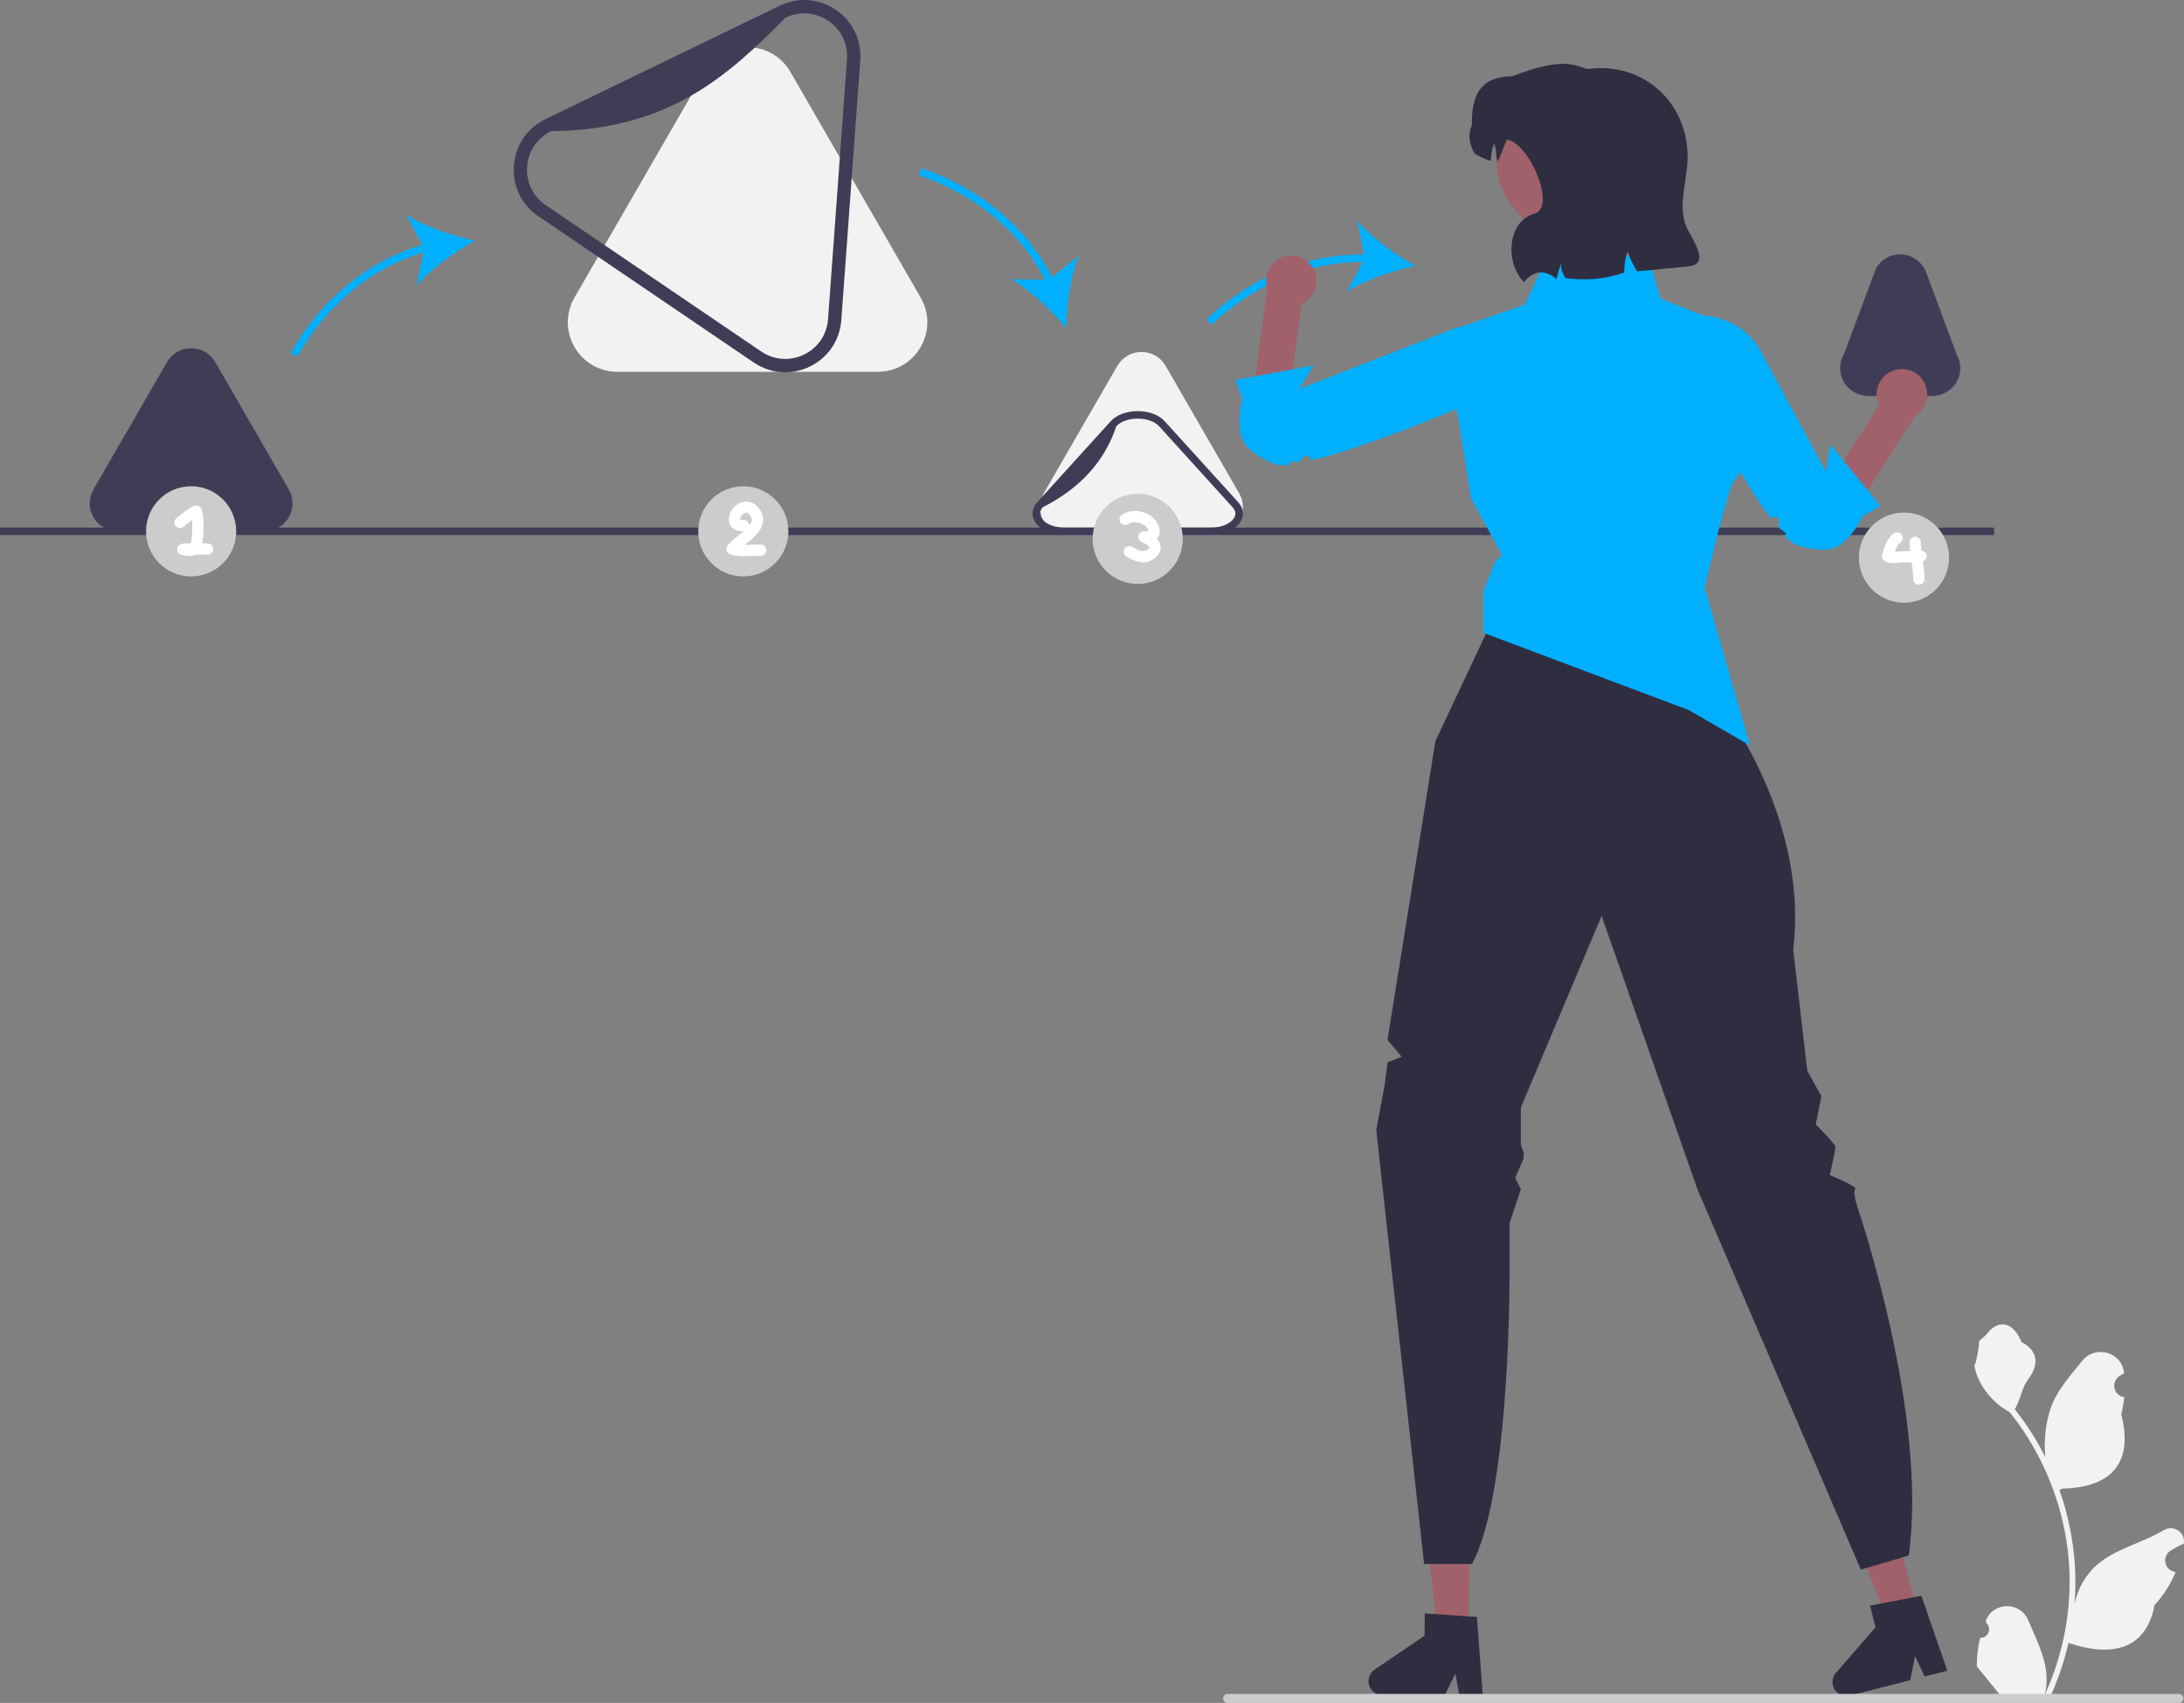 <svg xmlns="http://www.w3.org/2000/svg" width="581.426" height="453.249" viewBox="0 0 581.426 453.249" xmlns:xlink="http://www.w3.org/1999/xlink"><rect x="0" y="0" width="581.426" height="453.249" fill="#808080" stroke="none"/><path d="M151.159,85.779c0,2.264,.596,4.528,1.788,6.591,2.383,4.127,6.651,6.591,11.417,6.591h69.314c4.766,0,9.034-2.465,11.417-6.591,1.191-2.063,1.788-4.327,1.788-6.591s-.596-4.528-1.788-6.591l-34.657-60.028c-2.383-4.127-6.651-6.591-11.417-6.591-4.765,0-9.033,2.465-11.417,6.591l-34.657,60.028c-1.191,2.063-1.788,4.327-1.788,6.591Z" fill="#f2f2f2"/><path d="M276.882,134.985c0,1.277,.336,2.554,1.008,3.718,1.344,2.328,3.752,3.718,6.441,3.718h39.102c2.689,0,5.097-1.39,6.441-3.718,.672-1.164,1.008-2.441,1.008-3.718s-.336-2.554-1.008-3.718l-19.551-33.863c-1.344-2.328-3.752-3.718-6.441-3.718-2.688,0-5.096,1.39-6.441,3.718l-19.551,33.863c-.672,1.164-1.008,2.441-1.008,3.718Z" fill="#f2f2f2"/><path d="M23.882,133.985c0,1.277,.336,2.554,1.008,3.718,1.344,2.328,3.752,3.718,6.441,3.718h39.102c2.689,0,5.097-1.39,6.441-3.718,.672-1.164,1.008-2.441,1.008-3.718s-.336-2.554-1.008-3.718l-19.551-33.863c-1.344-2.328-3.752-3.718-6.441-3.718-2.688,0-5.096,1.39-6.441,3.718l-19.551,33.863c-.672,1.164-1.008,2.441-1.008,3.718Z" fill="#3f3d56"/><path d="M489.882,97.985c0,1.258,.326,2.517,.979,3.667,1.358,2.394,4.003,3.77,6.755,3.77h16.531c2.752,0,5.397-1.376,6.755-3.77,.652-1.15,.979-2.408,.979-3.667,0-1.277-.336-2.554-1.008-3.718l-8.384-22.574c-1.387-2.402-3.914-4.036-6.687-4.007-2.656,.027-5.029,1.413-6.361,3.718l-8.551,22.863c-.672,1.164-1.008,2.441-1.008,3.718Z" fill="#3f3d56"/><path d="M322.433,142.422h-39.102c-2.966,0-5.651-1.007-7.181-2.693-.83-.914-1.268-1.964-1.268-3.037,0-1.073,.438-2.123,1.268-3.037l19.552-21.539c1.531-1.687,4.215-2.693,7.181-2.693,2.966,0,5.651,1.007,7.181,2.693l19.551,21.539c.83,.914,1.268,1.964,1.268,3.037,0,1.073-.438,2.124-1.268,3.037-1.53,1.687-4.215,2.693-7.181,2.693Zm-19.551-31c-2.411,0-4.542,.762-5.7,2.038-3.043,9.151-9.437,16.401-19.551,21.539-.497,.548-.749,1.118-.749,1.693,0,.576,.252,1.146,.749,1.693,1.158,1.275,3.289,2.037,5.701,2.037h39.102c2.412,0,4.542-.762,5.701-2.037,.497-.548,.749-1.117,.749-1.693,0-.576-.252-1.146-.749-1.693l-19.551-21.539c-1.158-1.275-3.289-2.037-5.7-2.037Z" fill="#3f3d56"/><path d="M209.039,99.088c-2.926,0-5.83-.876-8.376-2.605l-57.347-38.933c-4.473-3.036-6.909-8.069-6.517-13.461,.193-2.642,1.065-5.174,2.526-7.324,1.458-2.148,3.49-3.895,5.875-5.05L207.59,1.518c4.866-2.358,10.444-1.949,14.915,1.088,4.474,3.037,6.911,8.07,6.517,13.461l-5.043,69.131c-.193,2.643-1.065,5.175-2.525,7.323-1.46,2.15-3.492,3.897-5.875,5.05-2.096,1.015-4.325,1.517-6.54,1.517ZM214.124,3.552c-1.69,0-3.389,.383-4.99,1.157-15.152,15.222-30.868,29.929-62.39,30.197-1.825,.885-3.377,2.216-4.487,3.85-1.11,1.636-1.774,3.57-1.922,5.591-.3,4.114,1.558,7.954,4.971,10.271l57.347,38.933c3.413,2.316,7.664,2.626,11.381,.83,1.824-.884,3.376-2.215,4.487-3.851,1.11-1.634,1.774-3.567,1.921-5.59l5.043-69.131c.301-4.114-1.558-7.953-4.971-10.271-1.942-1.318-4.157-1.986-6.39-1.986Z" fill="#3f3d56"/><rect y="140.422" width="530.882" height="2" fill="#3f3d56"/><path d="M112.461,65.187c-24.182,6.938-34.916,28.599-35.024,28.822l1.8,.872c.104-.215,10.384-20.914,33.473-27.689l-1.776,8.791c3.76-4.41,10.201-9.004,15.509-11.924-5.928-1.247-13.427-3.766-18.308-6.89l4.327,8.018Z" fill="#00b0ff"/><path d="M245.213,44.806l-.518,1.932c.23,.062,22.49,6.276,33.476,27.684l-8.969-.095c5.037,2.866,10.757,8.331,14.622,12.997,.113-6.056,1.18-13.895,3.334-19.276l-7.064,5.754c-11.351-22.45-34.641-28.931-34.881-28.995Z" fill="#00b0ff"/><path d="M376.837,70.77c-5.303-2.928-11.735-7.533-15.488-11.95l1.789,8.933c-25.146-.451-41.761,17.121-41.929,17.302l1.466,1.36c.162-.174,16.045-16.945,40.114-16.671l-4.272,7.885c4.887-3.115,12.391-5.621,18.321-6.859Z" fill="#00b0ff"/><g><g><polygon points="390.977 434.204 382.655 434.133 378.97 401.283 391.254 401.387 390.977 434.204" fill="#a0616a"/><path d="M394.736,451.042l-1.548-20.673-2.173-.145-8.865-.607-2.852-.19-.054,5.949-13.293,9.019c-1.005,.688-1.621,1.829-1.63,3.042-.018,1.693,1.114,3.142,2.662,3.604,.326,.1,.67,.154,1.032,.154l16.544,.136,.145-.29,2.753-5.578,1.005,5.578,.054,.326,6.248,.054-.027-.38Z" fill="#2f2e41"/></g><g><polygon points="510.361 429.009 502.297 431.068 490.341 400.249 502.243 397.211 510.361 429.009" fill="#a0616a"/><path d="M518.297,444.328l-6.779-19.591-2.138,.415-8.726,1.679-2.806,.545,1.468,5.766-10.547,12.116c-.796,.922-1.1,2.183-.798,3.358,.415,1.642,1.88,2.753,3.495,2.804,.341,.013,.687-.022,1.037-.115l16.029-4.096,.066-.317,1.236-6.096,2.397,5.136,.136,.301,6.054-1.544-.123-.361Z" fill="#2f2e41"/></g><path d="M400.136,159.018l49.128,8.558v7.654s3.375-.461,3.375,1.789v3.951l2.731,2.731s26.52,31.57,22.02,69.072l3.75,32.252,3.75,6.75-1.5,7.5s5.25,5.25,5.25,6c0,.75-1.5,7.5-1.5,7.5,0,0,7.5,3,6.75,3.75s.75,5.25,.75,5.25c0,0,18.751,54.753,13.501,92.256l-12.751,3.75-43.503-101.256-25.502-72.754-21.501,51.003v9.863l.75,2.138v1.5l-2.25,5.25,1.5,3-3,9.001v11.251s.5,60.004-10.001,79.505h-12.751l-12.751-115.507,2.25-12.001,.75-6,3.75-1.5-3.75-4.5,12.751-79.505,18.001-38.252Z" fill="#2f2e41"/><path d="M412.107,68.211h26.57l3.402,11.275,10.535,4.172c7.303,2.892,11.918,10.152,11.436,17.992l-.161,2.615,2.734,16.007s-3.245,6.12-4.864,7.433-7.93,28.668-7.93,28.668l12.053,42.049-16.243-9.402-54.757-20.598,.004-10.904,3.057-7.941,1.898-1.898-8.22-15.054-7.059-44.12,21.305-7.397,6.241-12.898Z" fill="#00b0ff"/><g><path d="M332.72,111.35l4.614-34.4,.064,.013c-.555-1.579-.529-3.365,.218-5.009,1.537-3.382,5.525-4.878,8.907-3.341,3.382,1.537,4.878,5.525,3.341,8.907-.704,1.549-1.925,2.696-3.364,3.344l-3.346,25.176,44.069-16.779s17.188,9.273,10.71,11.703c-4.215,1.581-50.097,18.875-58.485,18.47-4.177-.202-7.283-3.938-6.727-8.083Z" fill="#a0616a"/><path d="M397.692,92.749l5.77,8.286c-9.475,6.816-54.555,23.143-54.727,21.1-.172-2.043-2.416-.188-2.645,.601s-2.793-.391-2.778,.536-2.137,.355-3.213,.503c0,0-8.35-2.839-9.609-7.566s.269-10.087,.269-10.087l-1.878-4.992,20.851-3.887-3.861,6.29,42.256-16.499,9.565,5.716Z" fill="#00b0ff"/></g><g><path d="M491.112,140.014l18.672-29.232-.057-.032c1.8-1.058,3.118-2.944,3.307-5.32,.211-2.656-1.248-5.254-3.629-6.451-3.913-1.968-8.423,.159-9.551,4.154-.462,1.637-.27,3.3,.41,4.722l-13.689,21.374-18.338-33.152c-3.394-6.137-10.03-9.907-17.019-9.331-2.685,.221-4.397,1.09-3.177,3.269,2.197,3.926,26.058,46.726,32.722,51.829,3.319,2.541,8.1,1.693,10.35-1.829Z" fill="#a0616a"/><path d="M453.523,83.9l-9.75,2.602c2.834,11.315,26.708,52.86,28.157,51.412,1.449-1.448,1.965,1.415,1.632,2.165s2.384,1.503,1.774,2.201,1.402,1.649,2.128,2.457c0,0,8.205,3.22,12.215,.424,4.011-2.796,6.302-7.872,6.302-7.872l4.653-2.598-13.406-16.419-1.111,7.292-17.369-32.038c-2.673-4.931-7.476-8.349-13.01-9.26l-2.215-.365Z" fill="#00b0ff"/></g><circle cx="419.23" cy="42.31" r="20.867" fill="#a0616a"/><path d="M391.846,33.26c-.221-10.211,4.218-12.806,10.708-12.969,13.397-5.082,16.096-3.093,20.016-1.912l1.508-.144c4.629-.442,9.068,.499,12.905,2.487,8.095,4.186,12.709,12.937,12.267,22.038-.306,6.275-2.836,13.095,.18,18.573,2.523,4.574,5.185,9.09-.009,9.587l-13.6,1.299c-.978-1.586-1.717-3.214-2.534-5.242-.61,1.652-.884,3.594-.898,5.57-4.969,1.788-10.208,2.155-15.641,1.494-.738-1.268-1.369-2.657-1.094-4.107-.474,1.429-1.014,2.846-1.253,4.331-3.162-2.603-6.064-2.287-8.718,.833-5.146-5.393-4.324-16.27,2.77-18.188,6.001-1.622-1.158-18.742-7.286-19.792-.039-.007-2.409,6.01-2.454,5.886-.666-1.842-.156-2.749-.973-4.777-.51,1.393-.79,2.988-.869,4.636-1.431-.493-2.864-1.137-4.292-1.939-1.464-2.569-1.847-5.125-.732-7.665Z" fill="#2f2e41"/></g><path d="M527.167,435.916c2.066,.129,3.208-2.437,1.645-3.933l-.155-.618c.02-.05,.041-.099,.062-.148,2.089-4.982,9.17-4.947,11.241,.042,1.839,4.428,4.179,8.864,4.756,13.546,.258,2.067,.142,4.172-.316,6.2,4.308-9.411,6.575-19.687,6.575-30.021,0-2.597-.142-5.193-.433-7.783-.239-2.119-.568-4.224-.995-6.31-2.306-11.277-7.299-22.018-14.5-30.99-3.462-1.892-6.349-4.851-8.093-8.397-.626-1.279-1.117-2.655-1.35-4.056,.394,.052,1.486-5.949,1.188-6.317,.549-.833,1.532-1.247,2.131-2.06,2.982-4.043,7.091-3.337,9.236,2.157,4.582,2.313,4.627,6.148,1.815,9.837-1.789,2.347-2.035,5.522-3.604,8.035,.162,.207,.329,.407,.491,.614,2.961,3.798,5.522,7.88,7.681,12.169-.61-4.766,.291-10.508,1.826-14.21,1.748-4.217,5.025-7.769,7.91-11.415,3.466-4.379,10.573-2.468,11.184,3.083,.006,.054,.012,.107,.017,.161-.429,.242-.848,.499-1.259,.77-2.339,1.547-1.531,5.174,1.241,5.602l.063,.01c-.155,1.544-.42,3.074-.807,4.579,3.702,14.316-4.29,19.53-15.701,19.764-.252,.129-.497,.258-.749,.381,1.156,3.255,2.08,6.594,2.764,9.979,.614,2.99,1.04,6.013,1.279,9.049,.297,3.83,.271,7.68-.052,11.503l.019-.136c.82-4.211,3.107-8.145,6.427-10.87,4.946-4.063,11.933-5.559,17.268-8.824,2.568-1.572,5.859,.459,5.411,3.437l-.022,.143c-.794,.323-1.569,.698-2.319,1.117-.429,.242-.848,.499-1.259,.77-2.339,1.547-1.531,5.174,1.241,5.602l.063,.01c.045,.006,.084,.013,.129,.019-1.363,3.236-3.262,6.239-5.639,8.829-2.315,12.497-12.256,13.683-22.89,10.044h-.006c-1.163,5.064-2.861,10.011-5.044,14.726h-18.02c-.065-.2-.123-.407-.181-.607,1.666,.103,3.346,.006,4.986-.297-1.337-1.641-2.674-3.294-4.011-4.935-.032-.032-.058-.065-.084-.097-.678-.84-1.363-1.673-2.041-2.512l-0-.001c-.042-2.578,.267-5.147,.879-7.64l.001-0Z" fill="#f2f2f2"/><path d="M325.616,452.059c0,.66,.53,1.19,1.19,1.19h253.29c.66,0,1.19-.53,1.19-1.19,0-.66-.53-1.19-1.19-1.19h-253.29c-.66,0-1.19,.53-1.19,1.19Z" fill="#ccc"/><circle cx="197.882" cy="141.422" r="12" fill="#ccc"/><circle cx="302.882" cy="143.422" r="12" fill="#ccc"/><circle cx="506.882" cy="148.422" r="12" fill="#ccc"/><circle cx="50.882" cy="141.422" r="12" fill="#ccc"/><path d="M55.276,144.638c-.482-.001-.963-.007-1.445-.013,.016-.092,.033-.184,.047-.275,.221-1.472,.324-2.962,.313-4.45-.011-1.422-.077-2.951-.545-4.305-.342-.99-1.284-1.304-2.203-.896-1.619,.717-3.014,2.145-4.293,3.058-.658,.47-.974,1.308-.538,2.052,.381,.651,1.39,1.011,2.052,.538,.897-.641,1.656-1.323,2.466-1.935,.028,.37,.048,.74,.056,1.11,.029,1.276-.029,2.558-.175,3.826-.007,.062-.044,.321-.04,.299-.011,.075-.022,.15-.035,.225-.042,.243-.09,.485-.157,.723l-.007,.022c-.707,.011-1.414,.031-2.121,.085-.742,.057-1.381,.527-1.473,1.301-.086,.725,.339,1.453,1.074,1.646,1.238,.325,2.652,.593,3.837-.041,1.062,.006,2.125,.03,3.187,.031,.811,.001,1.5-.69,1.5-1.5,0-.814-.686-1.499-1.5-1.5Z" fill="#fff"/><g><path d="M199.235,136.703l-.008-.005c.02,.018,.036,.033,.048,.041-.014-.012-.027-.024-.04-.036Z" fill="#fff"/><path d="M202.543,144.922c-1.271,.005-2.538,.098-3.809,.119-.176,.003-.336,.001-.502,.002,.626-.497,1.254-.99,1.856-1.516,1.586-1.387,3.296-3.308,3.054-5.578-.244-2.283-2.324-4.698-4.788-4.458-1.966,.192-3.6,1.732-4.161,3.596-.312,1.038-.203,2.189,.469,3.058,.778,1.006,2.07,1.319,3.292,1.258-.094,.082-.182,.171-.277,.251-.758,.642-1.552,1.238-2.318,1.87-.654,.541-1.329,1.13-1.755,1.877-.483,.847-.041,1.935,.896,2.203,2.615,.749,5.37,.326,8.042,.317,.811-.003,1.5-.687,1.5-1.5,0-.811-.686-1.503-1.5-1.5Zm-3.041-5.07l-0-.003c.036-.05,.033-.042,0,.003Zm-.556-3.322c-.076-.039-.144-.082,0,0h0Zm.091,.035c-.003,.007-.033-.006-.068-.023,.038,.012,.069,.021,.068,.023Zm-2.029,1.7l.001,.01-.006-.013,.004,.003Zm-.02-.013l.009,.026c-.031-.031-.058-.058-.059-.058,.023,.002,.034,.02,.05,.032Zm.014,.04l.001,.004c-.134-.066-.075-.045-.001-.004Zm.007,.021l.001,.003-.001-.003Zm.379,.092c-.012-0-.025-.002-.038-.003-.068-.02-.141-.035-.211-.05,.021,.013,.044,.024,.055,.043-.008-.014-.043-.032-.079-.049l-.004-.001c-.028-.006-.029-.009-.046-.013,.029,.021,.049,.042,.043,.057-.001,.001-.031-.029-.064-.062,.026,.077,.016,.14-.007,.014,0-.006,0-.01,0-.016l-.007-.002-.001-.002-0-.009-.001-.001,.001-0-0-.001-.005-.002-.002-.002-0-0,.007,.004-.004-.033c.007,.01,.007,.021,.012,.032-.001-.064-.005-.147-.008-.203,.008-.042,.017-.084,.028-.124,.016-.059,.083-.235,.104-.299,.042-.079,.083-.159,.13-.236,.032-.053,.138-.201,.18-.263,.066-.074,.156-.175,.191-.21,.061-.061,.125-.117,.188-.175,.054-.049,.215-.234,.047-.044-.154,.174-.022,.018,.056-.029,.072-.043,.143-.089,.217-.129l.027-.011c-.046,.008-.055-.001,.072-.037l.024-.007c.03-.014,.061-.028,.069-.041-.008,.014-.028,.023-.044,.034l.152-.043c-.016-.003-.034,0-.047-.008,.004,.002,.03,.004,.055,.005l.03-.008c.197-.056,.138-.009,.048,.011,.062,.001,.128,.001,.187-0-.1-.018-.193-.071,.002-.014l.044,.012c.033-.002,.06-.003,.064-.006-.013,.009-.037,.007-.058,.008,.048,.013,.115,.032,.168,.049l.008,.005c.073,.042,.146,.084,.219,.128,.017,.01,.023,.015,.036,.024-.016-.015-.029-.025-.05-.047,.017,.018,.038,.034,.057,.052,.068,.046,.077,.062,.04,.036,.053,.045,.105,.091,.154,.139,.087,.085,.164,.178,.247,.266,.013,.014,.019,.019,.028,.028l.017,.027c.121,.187,.222,.383,.336,.573,.005,.012,.01,.024,.013,.037,.025,.09,.049,.182,.076,.271,.005,.015,.007,.02,.011,.031,.002,.094,.01,.187,.008,.281l-.003,.071c-.007,.05-.016,.11-.022,.137-.02,.086-.044,.171-.07,.256-.01,.033-.023,.066-.033,.099-.174,.302-.346,.595-.536,.886-.036-.753-.702-1.484-1.493-1.437-.207,.012-.412,.01-.619,.005Z" fill="#fff"/><path d="M197.038,138.309l0,.005-.001-0,.001,0,0,.002-.005-.004-.003-.001v.001l.009,.009,0,.005,.006,.002,.001,.001-0-.001,.022,.006-.026-.017-.001-.003c.023,.01,.046,.02,.076,.034l.023,.006c-.035-.02-.07-.035-.1-.04l-.002-.005Z" fill="#fff"/><path d="M198.557,136.492c-.032-.001-.055-.002-.078-.003l-.008,.002c.03,.005,.056,.007,.086,.001Z" fill="#fff"/><path d="M198.796,136.492l-.006-.002-.046,.001c.02,.004,.034,.001,.052,0Z" fill="#fff"/><polygon points="197.033 138.312 197.038 138.313 197.03 138.31 197.033 138.312" fill="#fff"/><polygon points="197.03 138.31 197.03 138.31 197.03 138.31 197.03 138.31" fill="#fff"/><path d="M198.318,136.534l-.024,.007c-.037,.017-.068,.031-.097,.043,.034-.006,.082-.025,.121-.05Z" fill="#fff"/></g><path d="M308.149,143.569c-.054-.067-.123-.12-.181-.184,.201-.202,.382-.43,.514-.715,.741-1.603-.12-3.335-1.208-4.545-2.031-2.258-5.933-2.792-8.503-1.203-.667,.412-.985,1.36-.538,2.052,.431,.669,1.338,.979,2.052,.538,.111-.068,.224-.129,.337-.193,.033-.019,.051-.03,.068-.041,.016-.005,.026-.008,.05-.016,.25-.087,.501-.151,.759-.209,.033-.008,.052-.013,.069-.017,.018-0,.031-0,.059-.002,.134-.007,.267-.019,.401-.021,.24-.004,.476,.015,.715,.034,.054,.009,.109,.019,.163,.03,.133,.026,.265,.057,.395,.092,.212,.057,.42,.128,.624,.208,.057,.028,.171,.08,.203,.096,.117,.06,.232,.125,.344,.193,.111,.068,.214,.148,.325,.216-.283-.173-.034-.024,.034,.038,.164,.149,.311,.314,.455,.483,.018,.024,.038,.051,.058,.08,.073,.106,.142,.215,.206,.327,.012,.021,.071,.133,.109,.205,.021,.057,.062,.16,.069,.183,.011,.037,.018,.071,.025,.102-.039,.016-.079,.031-.107,.038-.08,.021-.162,.034-.243,.049-.037,.005-.106,.013-.177,.018-.231,.016-.463,.019-.694,.019-.748,.001-1.375,.57-1.473,1.301-.104,.774,.364,1.385,1.074,1.646,.002,.001,.08,.031,.142,.054,.059,.027,.156,.069,.176,.078,.192,.093,.381,.194,.564,.304,.111,.067,.217,.139,.325,.209l.045,.029c.145,.117,.286,.241,.414,.376,.074,.078,.216,.333,.061,.055,.035,.062,.078,.129,.12,.188,.01,.014,.014,.018,.022,.027l.001,.004c.002,.007,.01,.034,.019,.064-.024,.046-.049,.091-.078,.134,.108-.186,.009-.012-.073,.073-.186,.192-.282,.262-.481,.384-.099,.06-.202,.116-.307,.167-.028,.008-.142,.051-.187,.064-.092,.027-.186,.047-.28,.067-.036,.004-.115,.014-.172,.016-.118,.004-.235-.002-.353-.005-.031-.001-.053-.001-.07-0l-.024-.007c-.234-.059-.468-.104-.699-.178-.117-.038-.231-.081-.346-.122-.051-.018-.07-.025-.085-.03,.008,.002,.008,0-.038-.021-.482-.222-.947-.474-1.409-.734-.684-.385-1.67-.186-2.052,.538-.375,.71-.192,1.641,.538,2.052,1.302,.734,2.667,1.413,4.185,1.502,1.63,.097,3.263-.713,4.252-1.993,.996-1.289,.79-2.881-.192-4.099Zm-2.35-2.219c.023-.033,.021-.036,.033-.055,.024-.029,.03-.035-.033,.055Zm.051-.086l.01-.017c.012,.002,.043-.008,.126-.061-.045,.029-.091,.052-.136,.078Zm.197,4.586c.006,.025,.01,.045,.006,.047l-.006-.047Z" fill="#fff"/><path d="M512.872,147.637c-.19-.587-.746-1.068-1.366-1.105-.078-.723-.134-1.449-.14-2.181-.006-.784-.686-1.536-1.5-1.5-.808,.036-1.506,.659-1.5,1.5,.006,.805,.068,1.599,.156,2.386-.571-.034-1.143-.076-1.714-.055-.686,.025-1.366,.135-2.051,.181-.098,.007-.195-.001-.292,.002,.095-.284,.191-.568,.304-.845,.019-.042,.045-.101,.068-.148,.043-.091,.088-.181,.134-.27,.099-.191,.206-.379,.325-.559,.04-.06,.272-.34,.031-.062,.072-.083,.14-.167,.216-.246,.055-.057,.114-.109,.172-.162,.023-.017,.051-.037,.089-.061,.664-.417,.987-1.356,.538-2.052-.429-.665-1.341-.985-2.052-.538-1.944,1.221-2.603,3.644-3.207,5.718-.186,.639,.124,1.359,.689,1.694,1.513,.898,3.284,.438,4.925,.353,.743-.038,1.494,.024,2.242,.061,.217,1.454,.414,2.905,.418,4.383,.002,.785,.688,1.536,1.5,1.5,.811-.036,1.502-.659,1.5-1.5-.004-1.592-.225-3.141-.456-4.682,.702-.28,1.22-1.038,.97-1.811Zm-7.164-3.059c-.05,.044-.052,.039,0,0h0Z" fill="#fff"/></svg>